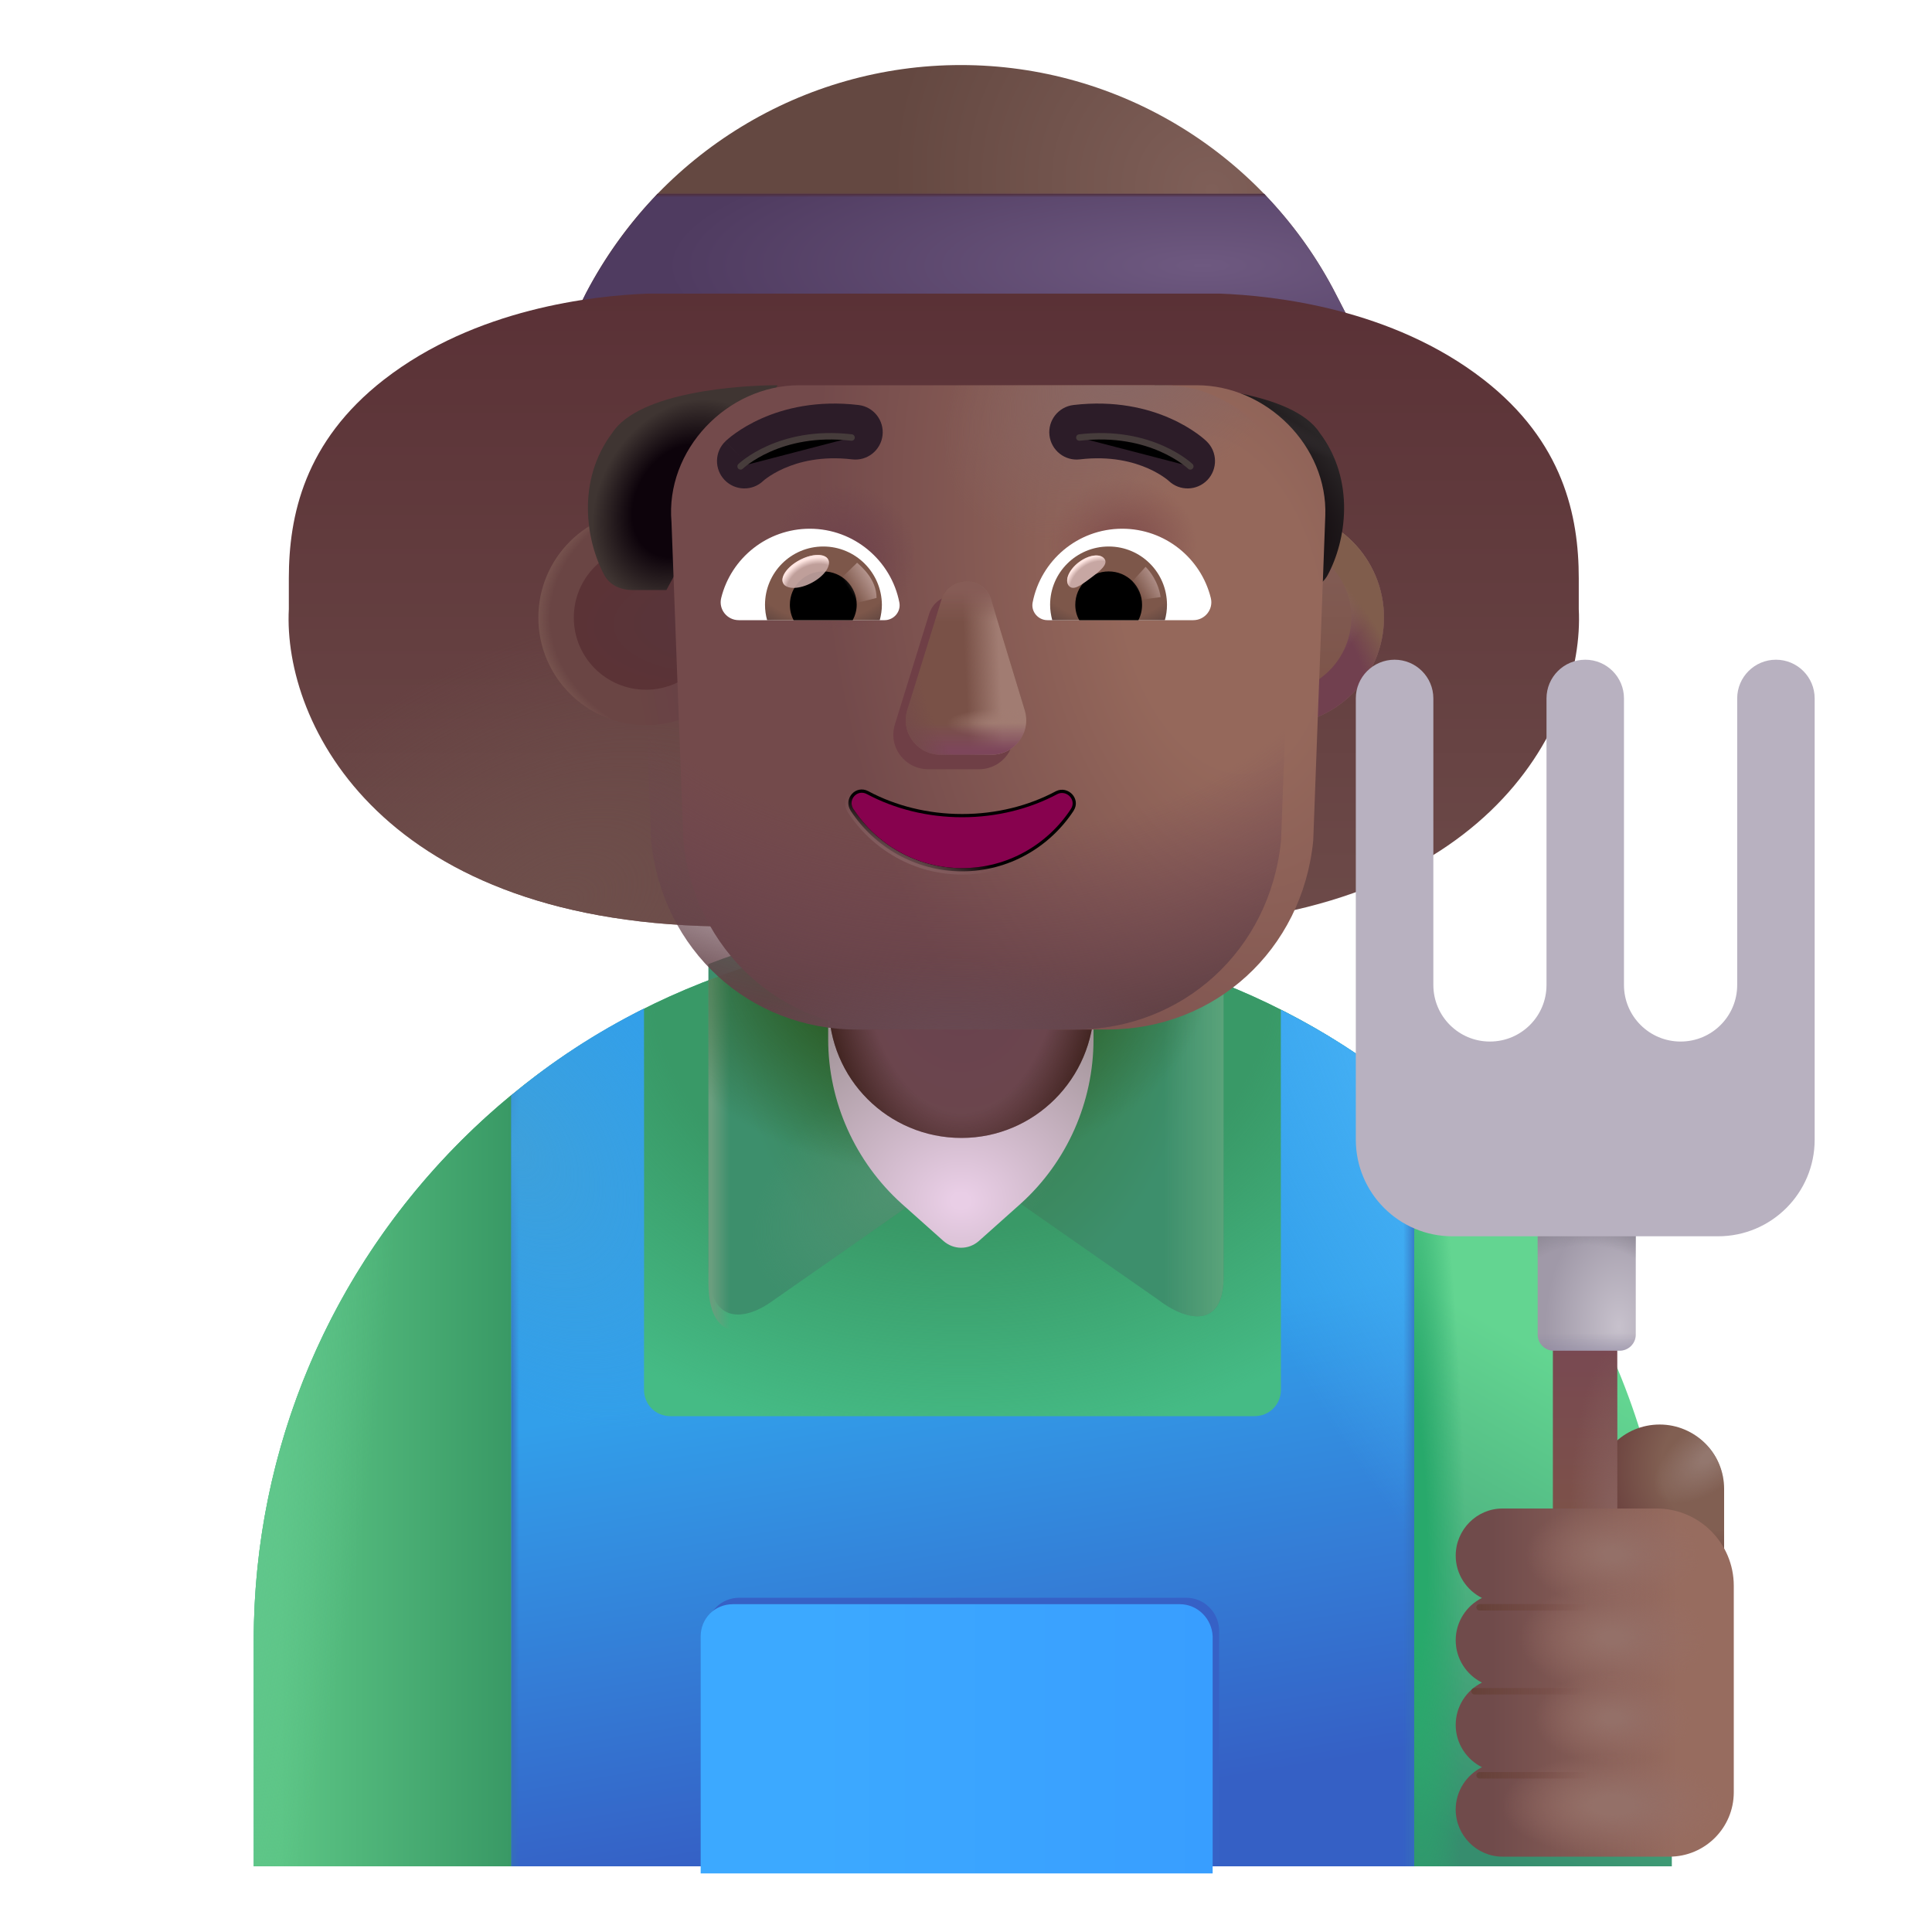 <svg viewBox="1 1 30 30" xmlns="http://www.w3.org/2000/svg">
<path d="M21.92 5.91H9.92L10.1 5.55C11.23 3.38 13.47 2.01 15.92 2.01C18.38 2.01 20.63 3.39 21.75 5.58L21.92 5.91Z" fill="url(#paint0_radial_4002_1806)"/>
<path d="M10.1 5.55L9.92 5.91H21.92L21.75 5.58C21.45 4.99 21.07 4.47 20.63 4.01H11.21C10.78 4.46 10.4 4.98 10.1 5.55Z" fill="url(#paint1_radial_4002_1806)"/>
<path d="M10.1 5.55L9.92 5.91H21.92L21.75 5.58C21.45 4.99 21.07 4.47 20.63 4.01H11.21C10.78 4.46 10.4 4.98 10.1 5.55Z" fill="url(#paint2_linear_4002_1806)"/>
<g filter="url(#filter0_ii_4002_1806)">
<path d="M11.564 4.809C10.715 4.841 8.886 5.038 7.462 6.145C6.224 7.108 5.985 8.262 5.985 9.231V9.708C5.892 11.489 7.431 14.637 12.868 14.637H19.132C24.569 14.637 26.108 11.489 26.015 9.708V9.231C26.015 8.262 25.776 7.108 24.538 6.145C23.115 5.038 21.286 4.841 20.437 4.809H11.564Z" fill="url(#paint3_linear_4002_1806)"/>
<path d="M11.564 4.809C10.715 4.841 8.886 5.038 7.462 6.145C6.224 7.108 5.985 8.262 5.985 9.231V9.708C5.892 11.489 7.431 14.637 12.868 14.637H19.132C24.569 14.637 26.108 11.489 26.015 9.708V9.231C26.015 8.262 25.776 7.108 24.538 6.145C23.115 5.038 21.286 4.841 20.437 4.809H11.564Z" fill="url(#paint4_radial_4002_1806)"/>
</g>
<path d="M15.93 15.5C9.86 15.5 4.94 20.41 4.94 26.48V29.98H26.92V26.48C26.92 20.41 22 15.5 15.93 15.5Z" fill="#45BB85"/>
<path d="M15.93 15.5C9.86 15.5 4.94 20.41 4.94 26.48V29.98H26.92V26.48C26.92 20.41 22 15.5 15.93 15.5Z" fill="url(#paint5_radial_4002_1806)"/>
<path d="M8.94 29.98V18.01H8.934C6.494 20.023 4.94 23.068 4.94 26.48V29.98H8.94Z" fill="url(#paint6_linear_4002_1806)"/>
<path d="M8.94 29.98V18.01H8.934C6.494 20.023 4.94 23.068 4.94 26.48V29.98H8.94Z" fill="url(#paint7_radial_4002_1806)"/>
<path d="M22.96 29.98V18.01H22.966C25.406 20.023 26.96 23.068 26.96 26.48V29.98H22.96Z" fill="url(#paint8_linear_4002_1806)"/>
<path d="M22.96 29.98V18.01H22.966C25.406 20.023 26.96 23.068 26.96 26.48V29.98H22.96Z" fill="url(#paint9_radial_4002_1806)"/>
<g filter="url(#filter1_i_4002_1806)">
<path d="M12.964 21.473L16 19.35L18.987 21.434C19.408 21.759 20 21.899 20 21.08V16.27C18.76 15.79 17.41 15.5 16 15.5C14.59 15.5 13.24 15.739 12 16.22V20.911C12 21.864 12.594 21.733 12.964 21.473Z" fill="url(#paint10_radial_4002_1806)"/>
<path d="M12.964 21.473L16 19.35L18.987 21.434C19.408 21.759 20 21.899 20 21.08V16.27C18.76 15.79 17.41 15.5 16 15.5C14.59 15.5 13.24 15.739 12 16.22V20.911C12 21.864 12.594 21.733 12.964 21.473Z" fill="url(#paint11_linear_4002_1806)"/>
<path d="M12.964 21.473L16 19.35L18.987 21.434C19.408 21.759 20 21.899 20 21.08V16.27C18.76 15.79 17.41 15.5 16 15.5C14.59 15.5 13.24 15.739 12 16.22V20.911C12 21.864 12.594 21.733 12.964 21.473Z" fill="url(#paint12_radial_4002_1806)"/>
</g>
<path d="M12.964 21.473L16 19.35L18.987 21.434C19.408 21.759 20 21.899 20 21.08V16.27C18.76 15.79 17.41 15.5 16 15.5C14.59 15.5 13.24 15.739 12 16.22V20.911C12 21.864 12.594 21.733 12.964 21.473Z" fill="url(#paint13_linear_4002_1806)"/>
<path d="M12.964 21.473L16 19.35L18.987 21.434C19.408 21.759 20 21.899 20 21.08V16.27C18.76 15.79 17.41 15.5 16 15.5C14.59 15.5 13.24 15.739 12 16.22V20.911C12 21.864 12.594 21.733 12.964 21.473Z" fill="url(#paint14_radial_4002_1806)"/>
<path d="M16.85 19.69L16.2 20.27C16.04 20.41 15.81 20.41 15.65 20.27L15 19.69C14.28 19.04 13.86 18.11 13.86 17.14V14.05C13.86 12.91 14.78 11.99 15.92 11.99C17.06 11.99 17.98 12.91 17.98 14.05V17.14C17.98 18.11 17.57 19.04 16.85 19.69Z" fill="url(#paint15_radial_4002_1806)"/>
<path d="M15.93 18.67C14.79 18.67 13.87 17.75 13.87 16.61V14.05C13.87 12.91 14.79 11.99 15.93 11.99C17.07 11.99 17.99 12.91 17.99 14.05V16.61C17.98 17.75 17.06 18.67 15.93 18.67Z" fill="url(#paint16_radial_4002_1806)"/>
<path d="M15.93 18.67C14.79 18.67 13.87 17.75 13.87 16.61V14.05C13.87 12.91 14.79 11.99 15.93 11.99C17.07 11.99 17.99 12.91 17.99 14.05V16.61C17.98 17.75 17.06 18.67 15.93 18.67Z" fill="url(#paint17_radial_4002_1806)"/>
<path d="M11.03 12.26C11.952 12.26 12.7 11.512 12.7 10.59C12.7 9.668 11.952 8.92 11.03 8.92C10.108 8.92 9.36 9.668 9.36 10.59C9.36 11.512 10.108 12.26 11.03 12.26Z" fill="url(#paint18_linear_4002_1806)"/>
<path d="M11.03 12.26C11.952 12.26 12.7 11.512 12.7 10.59C12.7 9.668 11.952 8.92 11.03 8.92C10.108 8.92 9.36 9.668 9.36 10.59C9.36 11.512 10.108 12.26 11.03 12.26Z" fill="url(#paint19_radial_4002_1806)"/>
<g filter="url(#filter2_f_4002_1806)">
<path d="M11.03 11.71C11.649 11.71 12.15 11.209 12.15 10.59C12.15 9.971 11.649 9.47 11.03 9.47C10.412 9.47 9.91 9.971 9.91 10.59C9.91 11.209 10.412 11.71 11.03 11.71Z" fill="url(#paint20_radial_4002_1806)"/>
</g>
<path d="M20.82 12.26C21.742 12.26 22.49 11.512 22.49 10.59C22.49 9.668 21.742 8.92 20.82 8.92C19.898 8.92 19.15 9.668 19.15 10.59C19.15 11.512 19.898 12.26 20.82 12.26Z" fill="url(#paint21_linear_4002_1806)"/>
<path d="M20.82 12.26C21.742 12.26 22.49 11.512 22.49 10.59C22.49 9.668 21.742 8.92 20.82 8.92C19.898 8.92 19.15 9.668 19.15 10.59C19.15 11.512 19.898 12.26 20.82 12.26Z" fill="url(#paint22_radial_4002_1806)"/>
<path d="M20.82 12.26C21.742 12.26 22.49 11.512 22.49 10.59C22.49 9.668 21.742 8.92 20.82 8.92C19.898 8.92 19.15 9.668 19.15 10.59C19.15 11.512 19.898 12.26 20.82 12.26Z" fill="url(#paint23_radial_4002_1806)"/>
<path d="M20.82 12.26C21.742 12.26 22.49 11.512 22.49 10.59C22.49 9.668 21.742 8.92 20.82 8.92C19.898 8.92 19.15 9.668 19.15 10.59C19.15 11.512 19.898 12.26 20.82 12.26Z" fill="url(#paint24_radial_4002_1806)"/>
<g filter="url(#filter3_f_4002_1806)">
<path d="M20.82 11.753C21.463 11.753 21.983 11.232 21.983 10.59C21.983 9.947 21.463 9.427 20.82 9.427C20.177 9.427 19.657 9.947 19.657 10.59C19.657 11.232 20.177 11.753 20.82 11.753Z" fill="url(#paint25_linear_4002_1806)"/>
</g>
<path d="M21.492 7.721C21.074 7.08 19.496 6.982 18.926 6.982L20.652 10.162H21.183C21.359 10.162 21.531 10.087 21.615 9.932C21.901 9.404 22.053 8.465 21.492 7.721Z" fill="url(#paint26_radial_4002_1806)"/>
<path d="M21.492 7.721C21.074 7.08 19.496 6.982 18.926 6.982L20.652 10.162H21.183C21.359 10.162 21.531 10.087 21.615 9.932C21.901 9.404 22.053 8.465 21.492 7.721Z" fill="url(#paint27_radial_4002_1806)"/>
<path d="M10.508 7.721C10.926 7.08 12.504 6.982 13.074 6.982L11.348 10.162H10.817C10.641 10.162 10.469 10.087 10.385 9.932C10.1 9.404 9.947 8.465 10.508 7.721Z" fill="url(#paint28_radial_4002_1806)"/>
<path d="M22.96 18.04C22.33 17.51 21.63 17.05 20.89 16.68V22.58C20.89 22.81 20.71 22.99 20.48 22.99H11.41C11.18 22.99 11 22.81 11 22.58V16.66C10.26 17.03 9.57 17.48 8.94 18.01V29.98H22.96V18.04Z" fill="url(#paint29_linear_4002_1806)"/>
<path d="M22.96 18.04C22.33 17.51 21.63 17.05 20.89 16.68V22.58C20.89 22.81 20.71 22.99 20.48 22.99H11.41C11.18 22.99 11 22.81 11 22.58V16.66C10.26 17.03 9.57 17.48 8.94 18.01V29.98H22.96V18.04Z" fill="url(#paint30_radial_4002_1806)"/>
<path d="M22.96 18.04C22.33 17.51 21.63 17.05 20.89 16.68V22.58C20.89 22.81 20.71 22.99 20.48 22.99H11.41C11.18 22.99 11 22.81 11 22.58V16.66C10.26 17.03 9.57 17.48 8.94 18.01V29.98H22.96V18.04Z" fill="url(#paint31_linear_4002_1806)"/>
<path d="M22.96 18.04C22.33 17.51 21.63 17.05 20.89 16.68V22.58C20.89 22.81 20.71 22.99 20.48 22.99H11.41C11.18 22.99 11 22.81 11 22.58V16.66C10.26 17.03 9.57 17.48 8.94 18.01V29.98H22.96V18.04Z" fill="url(#paint32_linear_4002_1806)"/>
<path d="M22.96 18.04C22.33 17.51 21.63 17.05 20.89 16.68V22.58C20.89 22.81 20.71 22.99 20.48 22.99H11.41C11.18 22.99 11 22.81 11 22.58V16.66C10.26 17.03 9.57 17.48 8.94 18.01V29.98H22.96V18.04Z" fill="url(#paint33_radial_4002_1806)"/>
<g filter="url(#filter4_f_4002_1806)">
<path d="M19.42 25.81H12.48C12.2 25.81 11.98 26.026 11.98 26.302V29.922H19.93V26.302C19.92 26.036 19.7 25.81 19.42 25.81Z" fill="#3661C6"/>
</g>
<g filter="url(#filter5_i_4002_1806)">
<path d="M19.42 25.81H12.48C12.2 25.81 11.98 26.03 11.98 26.31V29.99H19.93V26.31C19.92 26.04 19.7 25.81 19.42 25.81Z" fill="url(#paint34_linear_4002_1806)"/>
</g>
<g filter="url(#filter6_i_4002_1806)">
<path d="M19.082 6.982H12.914C11.787 6.982 10.828 7.99 10.927 9.108L11.111 14.05C11.279 15.76 12.643 16.986 14.304 16.986H17.698C19.359 16.986 20.724 15.76 20.892 14.05L21.079 9.009C21.119 7.932 20.17 6.982 19.082 6.982Z" fill="url(#paint35_radial_4002_1806)"/>
</g>
<path d="M19.082 6.982H12.914C11.787 6.982 10.828 7.99 10.927 9.108L11.111 14.05C11.279 15.76 12.643 16.986 14.304 16.986H17.698C19.359 16.986 20.724 15.76 20.892 14.05L21.079 9.009C21.119 7.932 20.17 6.982 19.082 6.982Z" fill="url(#paint36_radial_4002_1806)"/>
<path d="M19.082 6.982H12.914C11.787 6.982 10.828 7.99 10.927 9.108L11.111 14.05C11.279 15.76 12.643 16.986 14.304 16.986H17.698C19.359 16.986 20.724 15.76 20.892 14.05L21.079 9.009C21.119 7.932 20.17 6.982 19.082 6.982Z" fill="url(#paint37_radial_4002_1806)"/>
<path d="M19.082 6.982H12.914C11.787 6.982 10.828 7.99 10.927 9.108L11.111 14.05C11.279 15.76 12.643 16.986 14.304 16.986H17.698C19.359 16.986 20.724 15.76 20.892 14.05L21.079 9.009C21.119 7.932 20.17 6.982 19.082 6.982Z" fill="url(#paint38_radial_4002_1806)"/>
<path d="M19.082 6.982H12.914C11.787 6.982 10.828 7.99 10.927 9.108L11.111 14.05C11.279 15.76 12.643 16.986 14.304 16.986H17.698C19.359 16.986 20.724 15.76 20.892 14.05L21.079 9.009C21.119 7.932 20.17 6.982 19.082 6.982Z" fill="url(#paint39_radial_4002_1806)"/>
<path d="M19.082 6.982H12.914C11.787 6.982 10.828 7.99 10.927 9.108L11.111 14.05C11.279 15.76 12.643 16.986 14.304 16.986H17.698C19.359 16.986 20.724 15.76 20.892 14.05L21.079 9.009C21.119 7.932 20.17 6.982 19.082 6.982Z" fill="url(#paint40_radial_4002_1806)"/>
<g filter="url(#filter7_f_4002_1806)">
<path d="M15.427 10.535L14.897 12.245C14.787 12.595 15.047 12.945 15.417 12.945H16.197C16.567 12.945 16.827 12.595 16.717 12.245L16.197 10.535C16.077 10.155 15.547 10.155 15.427 10.535Z" fill="#6F3F46"/>
</g>
<g filter="url(#filter8_f_4002_1806)">
<path d="M15.62 10.31L15.09 12.02C14.98 12.37 15.24 12.72 15.61 12.72H16.39C16.76 12.72 17.02 12.37 16.91 12.02L16.39 10.31C16.27 9.93 15.74 9.93 15.62 10.31Z" fill="#795147"/>
<path d="M15.62 10.31L15.09 12.02C14.98 12.37 15.24 12.72 15.61 12.72H16.39C16.76 12.72 17.02 12.37 16.91 12.02L16.39 10.31C16.27 9.93 15.74 9.93 15.62 10.31Z" fill="url(#paint41_linear_4002_1806)"/>
<path d="M15.62 10.31L15.09 12.02C14.98 12.37 15.24 12.72 15.61 12.72H16.39C16.76 12.72 17.02 12.37 16.91 12.02L16.39 10.31C16.27 9.93 15.74 9.93 15.62 10.31Z" fill="url(#paint42_radial_4002_1806)"/>
<path d="M15.62 10.31L15.09 12.02C14.98 12.37 15.24 12.72 15.61 12.72H16.39C16.76 12.72 17.02 12.37 16.91 12.02L16.39 10.31C16.27 9.93 15.74 9.93 15.62 10.31Z" fill="url(#paint43_linear_4002_1806)"/>
<path d="M15.62 10.31L15.09 12.02C14.98 12.37 15.24 12.72 15.61 12.72H16.39C16.76 12.72 17.02 12.37 16.91 12.02L16.39 10.31C16.27 9.93 15.74 9.93 15.62 10.31Z" fill="url(#paint44_radial_4002_1806)"/>
<path d="M15.62 10.31L15.09 12.02C14.98 12.37 15.24 12.72 15.61 12.72H16.39C16.76 12.72 17.02 12.37 16.91 12.02L16.39 10.31C16.27 9.93 15.74 9.93 15.62 10.31Z" fill="url(#paint45_linear_4002_1806)"/>
</g>
<g filter="url(#filter9_f_4002_1806)">
<path d="M14.484 13.286L14.484 13.286C14.285 13.18 14.092 13.406 14.208 13.587L14.208 13.587L14.208 13.588C14.577 14.151 15.212 14.53 15.94 14.53C16.668 14.53 17.303 14.151 17.672 13.588L17.672 13.587C17.731 13.495 17.707 13.395 17.648 13.332C17.589 13.27 17.491 13.239 17.398 13.285L17.398 13.285L17.396 13.286C16.974 13.512 16.472 13.64 15.94 13.64C15.408 13.64 14.906 13.512 14.484 13.286Z" stroke="url(#paint46_linear_4002_1806)" stroke-width="0.1"/>
</g>
<path d="M15.94 13.69C15.4 13.69 14.89 13.56 14.46 13.33C14.31 13.25 14.16 13.42 14.25 13.56C14.61 14.11 15.23 14.48 15.94 14.48C16.65 14.48 17.27 14.11 17.63 13.56C17.72 13.42 17.56 13.26 17.42 13.33C16.99 13.56 16.48 13.69 15.94 13.69Z" fill="#87024E"/>
<path d="M26.772 23.12C27.322 23.12 27.772 23.57 27.772 24.12V26.41H25.772V24.12C25.772 23.57 26.212 23.12 26.772 23.12Z" fill="url(#paint47_radial_4002_1806)"/>
<path d="M26.772 23.12C27.322 23.12 27.772 23.57 27.772 24.12V26.41H25.772V24.12C25.772 23.57 26.212 23.12 26.772 23.12Z" fill="url(#paint48_radial_4002_1806)"/>
<path d="M26.113 21.77H25.113V24.77H26.113V21.77Z" fill="url(#paint49_linear_4002_1806)"/>
<path d="M26.113 21.77H25.113V24.77H26.113V21.77Z" fill="url(#paint50_radial_4002_1806)"/>
<path d="M24.877 19.989H26.4V21.723C26.4 21.861 26.288 21.973 26.15 21.973H25.127C24.989 21.973 24.877 21.861 24.877 21.723V19.989Z" fill="url(#paint51_radial_4002_1806)"/>
<path d="M24.877 19.989H26.4V21.723C26.4 21.861 26.288 21.973 26.15 21.973H25.127C24.989 21.973 24.877 21.861 24.877 21.723V19.989Z" fill="url(#paint52_radial_4002_1806)"/>
<path d="M24.877 19.989H26.4V21.723C26.4 21.861 26.288 21.973 26.15 21.973H25.127C24.989 21.973 24.877 21.861 24.877 21.723V19.989Z" fill="url(#paint53_linear_4002_1806)"/>
<g filter="url(#filter10_iii_4002_1806)">
<path d="M22.755 11.044C22.423 11.044 22.153 11.313 22.153 11.645V18.497C22.153 19.325 22.825 19.997 23.653 19.997H27.778C28.607 19.997 29.278 19.325 29.278 18.497V11.645C29.278 11.313 29.009 11.044 28.677 11.044C28.345 11.044 28.075 11.313 28.075 11.645V16.095C28.075 16.58 27.682 16.973 27.196 16.973C26.711 16.973 26.317 16.58 26.317 16.095V11.645C26.317 11.313 26.048 11.044 25.716 11.044C25.384 11.044 25.114 11.313 25.114 11.645V16.095C25.114 16.58 24.721 16.973 24.235 16.973C23.75 16.973 23.357 16.58 23.357 16.095V11.645C23.357 11.313 23.087 11.044 22.755 11.044Z" fill="#B8B1C0"/>
</g>
<path d="M18.426 9.21C19.089 9.21 19.648 9.667 19.801 10.284C19.846 10.461 19.71 10.63 19.529 10.63H17.265C17.121 10.63 17.006 10.498 17.035 10.354C17.162 9.704 17.735 9.21 18.426 9.21Z" fill="white"/>
<path d="M18.216 9.486C18.718 9.486 19.121 9.893 19.121 10.391C19.121 10.474 19.109 10.556 19.088 10.63H17.339C17.319 10.552 17.306 10.474 17.306 10.391C17.306 9.893 17.714 9.486 18.216 9.486Z" fill="url(#paint54_radial_4002_1806)"/>
<path d="M17.697 10.391C17.697 10.103 17.928 9.873 18.216 9.873C18.504 9.873 18.734 10.103 18.734 10.391C18.734 10.478 18.714 10.56 18.677 10.63H17.759C17.718 10.56 17.697 10.478 17.697 10.391Z" fill="black"/>
<g filter="url(#filter11_f_4002_1806)">
<path d="M18.149 9.677C18.214 9.763 18.079 9.869 17.926 9.983C17.772 10.098 17.659 10.178 17.594 10.092C17.53 10.006 17.602 9.843 17.755 9.728C17.908 9.614 18.085 9.591 18.149 9.677Z" fill="#C7A7A3"/>
<path d="M18.149 9.677C18.214 9.763 18.079 9.869 17.926 9.983C17.772 10.098 17.659 10.178 17.594 10.092C17.53 10.006 17.602 9.843 17.755 9.728C17.908 9.614 18.085 9.591 18.149 9.677Z" fill="url(#paint55_radial_4002_1806)"/>
</g>
<g filter="url(#filter12_f_4002_1806)">
<path d="M19.022 10.272C18.989 10.038 18.852 9.861 18.788 9.802L18.524 10.092L18.643 10.323L19.022 10.272Z" fill="url(#paint56_linear_4002_1806)"/>
</g>
<path d="M13.574 9.21C12.912 9.21 12.352 9.667 12.199 10.284C12.154 10.461 12.29 10.63 12.471 10.63H14.735C14.879 10.63 14.994 10.498 14.965 10.354C14.838 9.704 14.262 9.21 13.574 9.21Z" fill="white"/>
<path d="M13.784 9.486C13.282 9.486 12.879 9.893 12.879 10.391C12.879 10.474 12.891 10.556 12.912 10.63H14.661C14.681 10.552 14.694 10.474 14.694 10.391C14.69 9.893 14.286 9.486 13.784 9.486Z" fill="url(#paint57_radial_4002_1806)"/>
<path d="M14.303 10.391C14.303 10.103 14.072 9.873 13.784 9.873C13.496 9.873 13.265 10.103 13.265 10.391C13.265 10.478 13.286 10.56 13.323 10.63H14.241C14.278 10.56 14.303 10.478 14.303 10.391Z" fill="black"/>
<g filter="url(#filter13_f_4002_1806)">
<path d="M14.611 10.285C14.611 9.992 14.373 9.797 14.309 9.738L14.017 10.021L14.197 10.388L14.611 10.285Z" fill="url(#paint58_linear_4002_1806)"/>
</g>
<g filter="url(#filter14_f_4002_1806)">
<ellipse cx="13.511" cy="9.873" rx="0.395" ry="0.2" transform="rotate(-27.914 13.511 9.873)" fill="#C7A7A3" fill-opacity="0.9"/>
<ellipse cx="13.511" cy="9.873" rx="0.395" ry="0.2" transform="rotate(-27.914 13.511 9.873)" fill="url(#paint59_radial_4002_1806)"/>
</g>
<g filter="url(#filter15_i_4002_1806)">
<path d="M23.454 25.306C23.454 24.904 23.78 24.574 24.181 24.574H26.572C27.235 24.574 27.772 25.111 27.772 25.774V28.98C27.772 29.532 27.325 29.98 26.772 29.98H24.181C23.78 29.98 23.454 29.649 23.454 29.248C23.454 28.961 23.621 28.711 23.862 28.591C23.621 28.471 23.454 28.221 23.454 27.934C23.454 27.647 23.621 27.397 23.862 27.277C23.621 27.157 23.454 26.907 23.454 26.62C23.454 26.333 23.621 26.082 23.862 25.963C23.621 25.843 23.454 25.592 23.454 25.306Z" fill="url(#paint60_linear_4002_1806)"/>
<path d="M23.454 25.306C23.454 24.904 23.78 24.574 24.181 24.574H26.572C27.235 24.574 27.772 25.111 27.772 25.774V28.98C27.772 29.532 27.325 29.98 26.772 29.98H24.181C23.78 29.98 23.454 29.649 23.454 29.248C23.454 28.961 23.621 28.711 23.862 28.591C23.621 28.471 23.454 28.221 23.454 27.934C23.454 27.647 23.621 27.397 23.862 27.277C23.621 27.157 23.454 26.907 23.454 26.62C23.454 26.333 23.621 26.082 23.862 25.963C23.621 25.843 23.454 25.592 23.454 25.306Z" fill="url(#paint61_radial_4002_1806)"/>
<path d="M23.454 25.306C23.454 24.904 23.78 24.574 24.181 24.574H26.572C27.235 24.574 27.772 25.111 27.772 25.774V28.98C27.772 29.532 27.325 29.98 26.772 29.98H24.181C23.78 29.98 23.454 29.649 23.454 29.248C23.454 28.961 23.621 28.711 23.862 28.591C23.621 28.471 23.454 28.221 23.454 27.934C23.454 27.647 23.621 27.397 23.862 27.277C23.621 27.157 23.454 26.907 23.454 26.62C23.454 26.333 23.621 26.082 23.862 25.963C23.621 25.843 23.454 25.592 23.454 25.306Z" fill="url(#paint62_radial_4002_1806)"/>
<path d="M23.454 25.306C23.454 24.904 23.78 24.574 24.181 24.574H26.572C27.235 24.574 27.772 25.111 27.772 25.774V28.98C27.772 29.532 27.325 29.98 26.772 29.98H24.181C23.78 29.98 23.454 29.649 23.454 29.248C23.454 28.961 23.621 28.711 23.862 28.591C23.621 28.471 23.454 28.221 23.454 27.934C23.454 27.647 23.621 27.397 23.862 27.277C23.621 27.157 23.454 26.907 23.454 26.62C23.454 26.333 23.621 26.082 23.862 25.963C23.621 25.843 23.454 25.592 23.454 25.306Z" fill="url(#paint63_radial_4002_1806)"/>
<path d="M23.454 25.306C23.454 24.904 23.78 24.574 24.181 24.574H26.572C27.235 24.574 27.772 25.111 27.772 25.774V28.98C27.772 29.532 27.325 29.98 26.772 29.98H24.181C23.78 29.98 23.454 29.649 23.454 29.248C23.454 28.961 23.621 28.711 23.862 28.591C23.621 28.471 23.454 28.221 23.454 27.934C23.454 27.647 23.621 27.397 23.862 27.277C23.621 27.157 23.454 26.907 23.454 26.62C23.454 26.333 23.621 26.082 23.862 25.963C23.621 25.843 23.454 25.592 23.454 25.306Z" fill="url(#paint64_radial_4002_1806)"/>
</g>
<g filter="url(#filter16_f_4002_1806)">
<path d="M23.975 25.958H25.771" stroke="url(#paint65_linear_4002_1806)" stroke-width="0.1" stroke-linecap="round"/>
</g>
<g filter="url(#filter17_f_4002_1806)">
<path d="M23.896 27.262H25.693" stroke="url(#paint66_linear_4002_1806)" stroke-width="0.1" stroke-linecap="round"/>
</g>
<g filter="url(#filter18_f_4002_1806)">
<path d="M23.975 28.567H25.771" stroke="url(#paint67_linear_4002_1806)" stroke-width="0.1" stroke-linecap="round"/>
</g>
<g filter="url(#filter19_i_4002_1806)">
<path fill-rule="evenodd" clip-rule="evenodd" d="M12.851 8.668C12.682 8.828 12.415 8.822 12.253 8.655C12.09 8.486 12.094 8.217 12.263 8.054L12.559 8.359C12.263 8.054 12.263 8.053 12.263 8.053L12.264 8.053L12.264 8.052L12.266 8.051L12.27 8.047L12.281 8.037C12.289 8.03 12.3 8.02 12.313 8.009C12.34 7.986 12.377 7.957 12.424 7.924C12.518 7.857 12.653 7.774 12.827 7.697C13.178 7.541 13.686 7.413 14.332 7.489C14.565 7.517 14.731 7.728 14.704 7.961C14.676 8.194 14.465 8.361 14.232 8.333C13.755 8.277 13.401 8.372 13.171 8.474C13.055 8.525 12.97 8.579 12.916 8.617C12.889 8.636 12.87 8.651 12.86 8.66L12.851 8.668Z" fill="#2C1C28"/>
</g>
<g filter="url(#filter20_i_4002_1806)">
<path fill-rule="evenodd" clip-rule="evenodd" d="M19.149 8.668C19.318 8.828 19.585 8.822 19.747 8.655C19.91 8.486 19.906 8.217 19.737 8.054C19.244 8.564 19.737 8.054 19.737 8.054L19.736 8.052L19.734 8.051L19.73 8.047L19.719 8.037C19.711 8.03 19.7 8.02 19.687 8.009C19.66 7.986 19.623 7.957 19.576 7.924C19.482 7.857 19.347 7.774 19.173 7.697C18.822 7.541 18.314 7.413 17.668 7.489C17.435 7.517 17.269 7.728 17.296 7.961C17.324 8.194 17.535 8.361 17.768 8.333C18.245 8.277 18.599 8.372 18.829 8.474C18.945 8.525 19.03 8.579 19.084 8.617C19.111 8.636 19.13 8.651 19.14 8.66L19.149 8.668Z" fill="#2C1C28"/>
</g>
<g filter="url(#filter21_f_4002_1806)">
<path d="M19.483 8.242C19.483 8.242 18.882 7.661 17.76 7.794" stroke="#463C3B" stroke-width="0.1" stroke-miterlimit="10" stroke-linecap="round" stroke-linejoin="round"/>
</g>
<g filter="url(#filter22_f_4002_1806)">
<path d="M12.5 8.242C12.5 8.242 13.1 7.661 14.223 7.794" stroke="#463C3B" stroke-width="0.1" stroke-miterlimit="10" stroke-linecap="round" stroke-linejoin="round"/>
</g>
<defs>
<filter id="filter0_ii_4002_1806" x="5.481" y="4.809" width="20.537" height="10.328" filterUnits="userSpaceOnUse" color-interpolation-filters="sRGB">
<feFlood flood-opacity="0" result="BackgroundImageFix"/>
<feBlend mode="normal" in="SourceGraphic" in2="BackgroundImageFix" result="shape"/>
<feColorMatrix in="SourceAlpha" type="matrix" values="0 0 0 0 0 0 0 0 0 0 0 0 0 0 0 0 0 0 127 0" result="hardAlpha"/>
<feOffset dy="0.5"/>
<feGaussianBlur stdDeviation="0.25"/>
<feComposite in2="hardAlpha" operator="arithmetic" k2="-1" k3="1"/>
<feColorMatrix type="matrix" values="0 0 0 0 0.478 0 0 0 0 0.384 0 0 0 0 0.369 0 0 0 1 0"/>
<feBlend mode="normal" in2="shape" result="effect1_innerShadow_4002_1806"/>
<feColorMatrix in="SourceAlpha" type="matrix" values="0 0 0 0 0 0 0 0 0 0 0 0 0 0 0 0 0 0 127 0" result="hardAlpha"/>
<feOffset dx="-0.5" dy="0.25"/>
<feGaussianBlur stdDeviation="0.375"/>
<feComposite in2="hardAlpha" operator="arithmetic" k2="-1" k3="1"/>
<feColorMatrix type="matrix" values="0 0 0 0 0.388 0 0 0 0 0.243 0 0 0 0 0.251 0 0 0 1 0"/>
<feBlend mode="normal" in2="effect1_innerShadow_4002_1806" result="effect2_innerShadow_4002_1806"/>
</filter>
<filter id="filter1_i_4002_1806" x="12" y="15.25" width="8" height="6.44" filterUnits="userSpaceOnUse" color-interpolation-filters="sRGB">
<feFlood flood-opacity="0" result="BackgroundImageFix"/>
<feBlend mode="normal" in="SourceGraphic" in2="BackgroundImageFix" result="shape"/>
<feColorMatrix in="SourceAlpha" type="matrix" values="0 0 0 0 0 0 0 0 0 0 0 0 0 0 0 0 0 0 127 0" result="hardAlpha"/>
<feOffset dy="-0.25"/>
<feGaussianBlur stdDeviation="0.175"/>
<feComposite in2="hardAlpha" operator="arithmetic" k2="-1" k3="1"/>
<feColorMatrix type="matrix" values="0 0 0 0 0.11 0 0 0 0 0.475 0 0 0 0 0.333 0 0 0 1 0"/>
<feBlend mode="normal" in2="shape" result="effect1_innerShadow_4002_1806"/>
</filter>
<filter id="filter2_f_4002_1806" x="9.66" y="9.22" width="2.74" height="2.74" filterUnits="userSpaceOnUse" color-interpolation-filters="sRGB">
<feFlood flood-opacity="0" result="BackgroundImageFix"/>
<feBlend mode="normal" in="SourceGraphic" in2="BackgroundImageFix" result="shape"/>
<feGaussianBlur stdDeviation="0.125" result="effect1_foregroundBlur_4002_1806"/>
</filter>
<filter id="filter3_f_4002_1806" x="19.157" y="8.927" width="3.327" height="3.327" filterUnits="userSpaceOnUse" color-interpolation-filters="sRGB">
<feFlood flood-opacity="0" result="BackgroundImageFix"/>
<feBlend mode="normal" in="SourceGraphic" in2="BackgroundImageFix" result="shape"/>
<feGaussianBlur stdDeviation="0.25" result="effect1_foregroundBlur_4002_1806"/>
</filter>
<filter id="filter4_f_4002_1806" x="11.73" y="25.56" width="8.45" height="4.612" filterUnits="userSpaceOnUse" color-interpolation-filters="sRGB">
<feFlood flood-opacity="0" result="BackgroundImageFix"/>
<feBlend mode="normal" in="SourceGraphic" in2="BackgroundImageFix" result="shape"/>
<feGaussianBlur stdDeviation="0.125" result="effect1_foregroundBlur_4002_1806"/>
</filter>
<filter id="filter5_i_4002_1806" x="11.88" y="25.81" width="8.05" height="4.28" filterUnits="userSpaceOnUse" color-interpolation-filters="sRGB">
<feFlood flood-opacity="0" result="BackgroundImageFix"/>
<feBlend mode="normal" in="SourceGraphic" in2="BackgroundImageFix" result="shape"/>
<feColorMatrix in="SourceAlpha" type="matrix" values="0 0 0 0 0 0 0 0 0 0 0 0 0 0 0 0 0 0 127 0" result="hardAlpha"/>
<feOffset dx="-0.1" dy="0.1"/>
<feGaussianBlur stdDeviation="0.1"/>
<feComposite in2="hardAlpha" operator="arithmetic" k2="-1" k3="1"/>
<feColorMatrix type="matrix" values="0 0 0 0 0.259 0 0 0 0 0.675 0 0 0 0 1 0 0 0 1 0"/>
<feBlend mode="normal" in2="shape" result="effect1_innerShadow_4002_1806"/>
</filter>
<filter id="filter6_i_4002_1806" x="10.92" y="6.982" width="10.66" height="10.004" filterUnits="userSpaceOnUse" color-interpolation-filters="sRGB">
<feFlood flood-opacity="0" result="BackgroundImageFix"/>
<feBlend mode="normal" in="SourceGraphic" in2="BackgroundImageFix" result="shape"/>
<feColorMatrix in="SourceAlpha" type="matrix" values="0 0 0 0 0 0 0 0 0 0 0 0 0 0 0 0 0 0 127 0" result="hardAlpha"/>
<feOffset dx="0.5"/>
<feGaussianBlur stdDeviation="0.5"/>
<feComposite in2="hardAlpha" operator="arithmetic" k2="-1" k3="1"/>
<feColorMatrix type="matrix" values="0 0 0 0 0.486 0 0 0 0 0.349 0 0 0 0 0.322 0 0 0 1 0"/>
<feBlend mode="normal" in2="shape" result="effect1_innerShadow_4002_1806"/>
</filter>
<filter id="filter7_f_4002_1806" x="13.872" y="9.25" width="3.871" height="4.695" filterUnits="userSpaceOnUse" color-interpolation-filters="sRGB">
<feFlood flood-opacity="0" result="BackgroundImageFix"/>
<feBlend mode="normal" in="SourceGraphic" in2="BackgroundImageFix" result="shape"/>
<feGaussianBlur stdDeviation="0.5" result="effect1_foregroundBlur_4002_1806"/>
</filter>
<filter id="filter8_f_4002_1806" x="14.865" y="9.825" width="2.271" height="3.095" filterUnits="userSpaceOnUse" color-interpolation-filters="sRGB">
<feFlood flood-opacity="0" result="BackgroundImageFix"/>
<feBlend mode="normal" in="SourceGraphic" in2="BackgroundImageFix" result="shape"/>
<feGaussianBlur stdDeviation="0.1" result="effect1_foregroundBlur_4002_1806"/>
</filter>
<filter id="filter9_f_4002_1806" x="14.023" y="13.108" width="3.833" height="1.572" filterUnits="userSpaceOnUse" color-interpolation-filters="sRGB">
<feFlood flood-opacity="0" result="BackgroundImageFix"/>
<feBlend mode="normal" in="SourceGraphic" in2="BackgroundImageFix" result="shape"/>
<feGaussianBlur stdDeviation="0.05" result="effect1_foregroundBlur_4002_1806"/>
</filter>
<filter id="filter10_iii_4002_1806" x="21.853" y="10.644" width="7.625" height="9.853" filterUnits="userSpaceOnUse" color-interpolation-filters="sRGB">
<feFlood flood-opacity="0" result="BackgroundImageFix"/>
<feBlend mode="normal" in="SourceGraphic" in2="BackgroundImageFix" result="shape"/>
<feColorMatrix in="SourceAlpha" type="matrix" values="0 0 0 0 0 0 0 0 0 0 0 0 0 0 0 0 0 0 127 0" result="hardAlpha"/>
<feOffset dx="0.2" dy="-0.4"/>
<feGaussianBlur stdDeviation="0.375"/>
<feComposite in2="hardAlpha" operator="arithmetic" k2="-1" k3="1"/>
<feColorMatrix type="matrix" values="0 0 0 0 0.529 0 0 0 0 0.471 0 0 0 0 0.588 0 0 0 1 0"/>
<feBlend mode="normal" in2="shape" result="effect1_innerShadow_4002_1806"/>
<feColorMatrix in="SourceAlpha" type="matrix" values="0 0 0 0 0 0 0 0 0 0 0 0 0 0 0 0 0 0 127 0" result="hardAlpha"/>
<feOffset dx="-0.3" dy="0.5"/>
<feGaussianBlur stdDeviation="0.25"/>
<feComposite in2="hardAlpha" operator="arithmetic" k2="-1" k3="1"/>
<feColorMatrix type="matrix" values="0 0 0 0 0.784 0 0 0 0 0.776 0 0 0 0 0.796 0 0 0 1 0"/>
<feBlend mode="normal" in2="effect1_innerShadow_4002_1806" result="effect2_innerShadow_4002_1806"/>
<feColorMatrix in="SourceAlpha" type="matrix" values="0 0 0 0 0 0 0 0 0 0 0 0 0 0 0 0 0 0 127 0" result="hardAlpha"/>
<feOffset dy="0.1"/>
<feGaussianBlur stdDeviation="0.2"/>
<feComposite in2="hardAlpha" operator="arithmetic" k2="-1" k3="1"/>
<feColorMatrix type="matrix" values="0 0 0 0 0.518 0 0 0 0 0.518 0 0 0 0 0.545 0 0 0 1 0"/>
<feBlend mode="normal" in2="effect2_innerShadow_4002_1806" result="effect3_innerShadow_4002_1806"/>
</filter>
<filter id="filter11_f_4002_1806" x="17.47" y="9.525" width="0.795" height="0.703" filterUnits="userSpaceOnUse" color-interpolation-filters="sRGB">
<feFlood flood-opacity="0" result="BackgroundImageFix"/>
<feBlend mode="normal" in="SourceGraphic" in2="BackgroundImageFix" result="shape"/>
<feGaussianBlur stdDeviation="0.05" result="effect1_foregroundBlur_4002_1806"/>
</filter>
<filter id="filter12_f_4002_1806" x="18.324" y="9.602" width="0.898" height="0.921" filterUnits="userSpaceOnUse" color-interpolation-filters="sRGB">
<feFlood flood-opacity="0" result="BackgroundImageFix"/>
<feBlend mode="normal" in="SourceGraphic" in2="BackgroundImageFix" result="shape"/>
<feGaussianBlur stdDeviation="0.1" result="effect1_foregroundBlur_4002_1806"/>
</filter>
<filter id="filter13_f_4002_1806" x="13.816" y="9.538" width="0.995" height="1.05" filterUnits="userSpaceOnUse" color-interpolation-filters="sRGB">
<feFlood flood-opacity="0" result="BackgroundImageFix"/>
<feBlend mode="normal" in="SourceGraphic" in2="BackgroundImageFix" result="shape"/>
<feGaussianBlur stdDeviation="0.1" result="effect1_foregroundBlur_4002_1806"/>
</filter>
<filter id="filter14_f_4002_1806" x="13.049" y="9.517" width="0.923" height="0.712" filterUnits="userSpaceOnUse" color-interpolation-filters="sRGB">
<feFlood flood-opacity="0" result="BackgroundImageFix"/>
<feBlend mode="normal" in="SourceGraphic" in2="BackgroundImageFix" result="shape"/>
<feGaussianBlur stdDeviation="0.05" result="effect1_foregroundBlur_4002_1806"/>
</filter>
<filter id="filter15_i_4002_1806" x="23.454" y="24.424" width="4.468" height="5.556" filterUnits="userSpaceOnUse" color-interpolation-filters="sRGB">
<feFlood flood-opacity="0" result="BackgroundImageFix"/>
<feBlend mode="normal" in="SourceGraphic" in2="BackgroundImageFix" result="shape"/>
<feColorMatrix in="SourceAlpha" type="matrix" values="0 0 0 0 0 0 0 0 0 0 0 0 0 0 0 0 0 0 127 0" result="hardAlpha"/>
<feOffset dx="0.15" dy="-0.15"/>
<feGaussianBlur stdDeviation="0.5"/>
<feComposite in2="hardAlpha" operator="arithmetic" k2="-1" k3="1"/>
<feColorMatrix type="matrix" values="0 0 0 0 0.341 0 0 0 0 0.212 0 0 0 0 0.22 0 0 0 1 0"/>
<feBlend mode="normal" in2="shape" result="effect1_innerShadow_4002_1806"/>
</filter>
<filter id="filter16_f_4002_1806" x="23.825" y="25.808" width="2.097" height="0.3" filterUnits="userSpaceOnUse" color-interpolation-filters="sRGB">
<feFlood flood-opacity="0" result="BackgroundImageFix"/>
<feBlend mode="normal" in="SourceGraphic" in2="BackgroundImageFix" result="shape"/>
<feGaussianBlur stdDeviation="0.05" result="effect1_foregroundBlur_4002_1806"/>
</filter>
<filter id="filter17_f_4002_1806" x="23.747" y="27.112" width="2.097" height="0.3" filterUnits="userSpaceOnUse" color-interpolation-filters="sRGB">
<feFlood flood-opacity="0" result="BackgroundImageFix"/>
<feBlend mode="normal" in="SourceGraphic" in2="BackgroundImageFix" result="shape"/>
<feGaussianBlur stdDeviation="0.05" result="effect1_foregroundBlur_4002_1806"/>
</filter>
<filter id="filter18_f_4002_1806" x="23.825" y="28.417" width="2.097" height="0.3" filterUnits="userSpaceOnUse" color-interpolation-filters="sRGB">
<feFlood flood-opacity="0" result="BackgroundImageFix"/>
<feBlend mode="normal" in="SourceGraphic" in2="BackgroundImageFix" result="shape"/>
<feGaussianBlur stdDeviation="0.05" result="effect1_foregroundBlur_4002_1806"/>
</filter>
<filter id="filter19_i_4002_1806" x="12.133" y="7.316" width="2.573" height="1.468" filterUnits="userSpaceOnUse" color-interpolation-filters="sRGB">
<feFlood flood-opacity="0" result="BackgroundImageFix"/>
<feBlend mode="normal" in="SourceGraphic" in2="BackgroundImageFix" result="shape"/>
<feColorMatrix in="SourceAlpha" type="matrix" values="0 0 0 0 0 0 0 0 0 0 0 0 0 0 0 0 0 0 127 0" result="hardAlpha"/>
<feOffset dy="-0.2"/>
<feGaussianBlur stdDeviation="0.075"/>
<feComposite in2="hardAlpha" operator="arithmetic" k2="-1" k3="1"/>
<feColorMatrix type="matrix" values="0 0 0 0 0.137 0 0 0 0 0.078 0 0 0 0 0.078 0 0 0 1 0"/>
<feBlend mode="normal" in2="shape" result="effect1_innerShadow_4002_1806"/>
</filter>
<filter id="filter20_i_4002_1806" x="17.293" y="7.316" width="2.573" height="1.468" filterUnits="userSpaceOnUse" color-interpolation-filters="sRGB">
<feFlood flood-opacity="0" result="BackgroundImageFix"/>
<feBlend mode="normal" in="SourceGraphic" in2="BackgroundImageFix" result="shape"/>
<feColorMatrix in="SourceAlpha" type="matrix" values="0 0 0 0 0 0 0 0 0 0 0 0 0 0 0 0 0 0 127 0" result="hardAlpha"/>
<feOffset dy="-0.2"/>
<feGaussianBlur stdDeviation="0.075"/>
<feComposite in2="hardAlpha" operator="arithmetic" k2="-1" k3="1"/>
<feColorMatrix type="matrix" values="0 0 0 0 0.137 0 0 0 0 0.078 0 0 0 0 0.078 0 0 0 1 0"/>
<feBlend mode="normal" in2="shape" result="effect1_innerShadow_4002_1806"/>
</filter>
<filter id="filter21_f_4002_1806" x="17.56" y="7.574" width="2.123" height="0.868" filterUnits="userSpaceOnUse" color-interpolation-filters="sRGB">
<feFlood flood-opacity="0" result="BackgroundImageFix"/>
<feBlend mode="normal" in="SourceGraphic" in2="BackgroundImageFix" result="shape"/>
<feGaussianBlur stdDeviation="0.075" result="effect1_foregroundBlur_4002_1806"/>
</filter>
<filter id="filter22_f_4002_1806" x="12.3" y="7.574" width="2.123" height="0.868" filterUnits="userSpaceOnUse" color-interpolation-filters="sRGB">
<feFlood flood-opacity="0" result="BackgroundImageFix"/>
<feBlend mode="normal" in="SourceGraphic" in2="BackgroundImageFix" result="shape"/>
<feGaussianBlur stdDeviation="0.075" result="effect1_foregroundBlur_4002_1806"/>
</filter>
<radialGradient id="paint0_radial_4002_1806" cx="0" cy="0" r="1" gradientUnits="userSpaceOnUse" gradientTransform="translate(19.818 3.96) rotate(-147.637) scale(5.069 4.721)">
<stop stop-color="#7F5F58"/>
<stop offset="1" stop-color="#644841"/>
</radialGradient>
<radialGradient id="paint1_radial_4002_1806" cx="0" cy="0" r="1" gradientUnits="userSpaceOnUse" gradientTransform="translate(19.693 5.122) rotate(-90) scale(2.156 8.406)">
<stop stop-color="#6E5980"/>
<stop offset="1" stop-color="#4F3B60"/>
</radialGradient>
<linearGradient id="paint2_linear_4002_1806" x1="15.92" y1="4.01" x2="15.92" y2="4.063" gradientUnits="userSpaceOnUse">
<stop stop-color="#4E2D3A"/>
<stop offset="1" stop-color="#4E2D3A" stop-opacity="0"/>
</linearGradient>
<linearGradient id="paint3_linear_4002_1806" x1="16" y1="4.809" x2="16" y2="14.841" gradientUnits="userSpaceOnUse">
<stop stop-color="#5A3136"/>
<stop offset="1" stop-color="#6D4B49"/>
</linearGradient>
<radialGradient id="paint4_radial_4002_1806" cx="0" cy="0" r="1" gradientUnits="userSpaceOnUse" gradientTransform="translate(10.193 14.278) rotate(-115.388) scale(4.082 6.427)">
<stop stop-color="#6E4F4B"/>
<stop offset="1" stop-color="#6E4F4B" stop-opacity="0"/>
</radialGradient>
<radialGradient id="paint5_radial_4002_1806" cx="0" cy="0" r="1" gradientUnits="userSpaceOnUse" gradientTransform="translate(15.93 16.285) rotate(90) scale(7.164 8.994)">
<stop offset="0.53" stop-color="#399967"/>
<stop offset="1" stop-color="#399967" stop-opacity="0"/>
</radialGradient>
<linearGradient id="paint6_linear_4002_1806" x1="8.94" y1="28.434" x2="5.35" y2="28.434" gradientUnits="userSpaceOnUse">
<stop stop-color="#399965"/>
<stop offset="1" stop-color="#5CC585"/>
</linearGradient>
<radialGradient id="paint7_radial_4002_1806" cx="0" cy="0" r="1" gradientUnits="userSpaceOnUse" gradientTransform="translate(3.787 25.247) rotate(9.246) scale(2.723 13.307)">
<stop stop-color="#63C890"/>
<stop offset="1" stop-color="#63C890" stop-opacity="0"/>
</radialGradient>
<linearGradient id="paint8_linear_4002_1806" x1="26.503" y1="22.864" x2="22.96" y2="29.17" gradientUnits="userSpaceOnUse">
<stop stop-color="#63D591"/>
<stop offset="1" stop-color="#368D6E"/>
</linearGradient>
<radialGradient id="paint9_radial_4002_1806" cx="0" cy="0" r="1" gradientUnits="userSpaceOnUse" gradientTransform="translate(22.96 24.71) rotate(-1.288) scale(0.795 7.821)">
<stop offset="0.249" stop-color="#28A96B"/>
<stop offset="1" stop-color="#28A96B" stop-opacity="0"/>
</radialGradient>
<radialGradient id="paint10_radial_4002_1806" cx="0" cy="0" r="1" gradientUnits="userSpaceOnUse" gradientTransform="translate(16 16.153) rotate(90) scale(5.49 3.737)">
<stop offset="0.232" stop-color="#387C46"/>
<stop offset="1" stop-color="#3D8F6C"/>
</radialGradient>
<linearGradient id="paint11_linear_4002_1806" x1="20" y1="18.497" x2="19.066" y2="18.497" gradientUnits="userSpaceOnUse">
<stop stop-color="#5AA37A"/>
<stop offset="1" stop-color="#5AA37A" stop-opacity="0"/>
</linearGradient>
<radialGradient id="paint12_radial_4002_1806" cx="0" cy="0" r="1" gradientUnits="userSpaceOnUse" gradientTransform="translate(15.145 19.551) rotate(145.66) scale(2.756 1.715)">
<stop stop-color="#519473"/>
<stop offset="1" stop-color="#519473" stop-opacity="0"/>
</radialGradient>
<linearGradient id="paint13_linear_4002_1806" x1="12" y1="18.497" x2="12.334" y2="18.497" gradientUnits="userSpaceOnUse">
<stop offset="0.143" stop-color="#6A9E7E"/>
<stop offset="1" stop-color="#6A9E7E" stop-opacity="0"/>
</linearGradient>
<radialGradient id="paint14_radial_4002_1806" cx="0" cy="0" r="1" gradientUnits="userSpaceOnUse" gradientTransform="translate(15.393 15.969) rotate(90) scale(3.289 4.487)">
<stop offset="0.344" stop-color="#2A5923"/>
<stop offset="0.987" stop-color="#2A5923" stop-opacity="0"/>
</radialGradient>
<radialGradient id="paint15_radial_4002_1806" cx="0" cy="0" r="1" gradientUnits="userSpaceOnUse" gradientTransform="translate(15.92 19.652) rotate(-90) scale(4.58 5.352)">
<stop offset="0.027" stop-color="#E9CEE6"/>
<stop offset="0.737" stop-color="#9C8F92"/>
</radialGradient>
<radialGradient id="paint16_radial_4002_1806" cx="0" cy="0" r="1" gradientUnits="userSpaceOnUse" gradientTransform="translate(15.93 16.245) rotate(90) scale(4.212 3.451)">
<stop stop-color="#69424F"/>
<stop offset="0.799" stop-color="#6D484C"/>
</radialGradient>
<radialGradient id="paint17_radial_4002_1806" cx="0" cy="0" r="1" gradientUnits="userSpaceOnUse" gradientTransform="translate(15.93 15.33) rotate(90) scale(4.428 2.399)">
<stop offset="0.668" stop-color="#361B15" stop-opacity="0"/>
<stop offset="1" stop-color="#361B15"/>
</radialGradient>
<linearGradient id="paint18_linear_4002_1806" x1="10.649" y1="10.725" x2="13.77" y2="10.151" gradientUnits="userSpaceOnUse">
<stop stop-color="#6A4544"/>
<stop offset="1" stop-color="#623549"/>
</linearGradient>
<radialGradient id="paint19_radial_4002_1806" cx="0" cy="0" r="1" gradientUnits="userSpaceOnUse" gradientTransform="translate(12.7 10.59) rotate(-180) scale(3.642 2.532)">
<stop offset="0.866" stop-color="#836158" stop-opacity="0"/>
<stop offset="0.972" stop-color="#836158"/>
</radialGradient>
<radialGradient id="paint20_radial_4002_1806" cx="0" cy="0" r="1" gradientUnits="userSpaceOnUse" gradientTransform="translate(12.387 10.59) rotate(175.67) scale(2.484 1.15)">
<stop stop-color="#57353C"/>
<stop offset="1" stop-color="#5B3336"/>
</radialGradient>
<linearGradient id="paint21_linear_4002_1806" x1="22.49" y1="9.982" x2="21.757" y2="12.768" gradientUnits="userSpaceOnUse">
<stop stop-color="#9C7B71"/>
<stop offset="1" stop-color="#815758"/>
</linearGradient>
<radialGradient id="paint22_radial_4002_1806" cx="0" cy="0" r="1" gradientUnits="userSpaceOnUse" gradientTransform="translate(18.479 9.912) rotate(58.678) scale(3.135 5.041)">
<stop offset="0.793" stop-color="#71404F" stop-opacity="0"/>
<stop offset="1" stop-color="#71404F"/>
</radialGradient>
<radialGradient id="paint23_radial_4002_1806" cx="0" cy="0" r="1" gradientUnits="userSpaceOnUse" gradientTransform="translate(19.274 10.482) rotate(-33.074) scale(2.073 1.67)">
<stop offset="0.664" stop-color="#7C4C46"/>
<stop offset="1" stop-color="#7C4C46" stop-opacity="0"/>
</radialGradient>
<radialGradient id="paint24_radial_4002_1806" cx="0" cy="0" r="1" gradientUnits="userSpaceOnUse" gradientTransform="translate(19.525 10.663) rotate(-51.416) scale(2.076 4.083)">
<stop offset="0.803" stop-color="#805D4C" stop-opacity="0"/>
<stop offset="1" stop-color="#805D4C"/>
</radialGradient>
<linearGradient id="paint25_linear_4002_1806" x1="20.82" y1="9.427" x2="20.82" y2="11.753" gradientUnits="userSpaceOnUse">
<stop stop-color="#825D56"/>
<stop offset="1" stop-color="#7D5449"/>
</linearGradient>
<radialGradient id="paint26_radial_4002_1806" cx="0" cy="0" r="1" gradientUnits="userSpaceOnUse" gradientTransform="translate(20.398 8.45) rotate(-43.453) scale(1.431 3.356)">
<stop offset="0.269" stop-color="#10080C"/>
<stop offset="0.879" stop-color="#2A2627"/>
</radialGradient>
<radialGradient id="paint27_radial_4002_1806" cx="0" cy="0" r="1" gradientUnits="userSpaceOnUse" gradientTransform="translate(19.898 7.149) rotate(26.428) scale(2.203 0.216)">
<stop stop-color="#3B3538"/>
<stop offset="1" stop-color="#3B3538" stop-opacity="0"/>
</radialGradient>
<radialGradient id="paint28_radial_4002_1806" cx="0" cy="0" r="1" gradientUnits="userSpaceOnUse" gradientTransform="translate(11.602 8.778) rotate(-148.307) scale(1.368 1.791)">
<stop offset="0.521" stop-color="#0D030B"/>
<stop offset="0.94" stop-color="#3F3532"/>
</radialGradient>
<linearGradient id="paint29_linear_4002_1806" x1="17.162" y1="29.122" x2="15.95" y2="21.997" gradientUnits="userSpaceOnUse">
<stop stop-color="#3560C5"/>
<stop offset="1" stop-color="#329FEA"/>
</linearGradient>
<radialGradient id="paint30_radial_4002_1806" cx="0" cy="0" r="1" gradientUnits="userSpaceOnUse" gradientTransform="translate(23.256 18.216) rotate(154.069) scale(3.788 11.211)">
<stop stop-color="#47B2F6"/>
<stop offset="1" stop-color="#47B2F6" stop-opacity="0"/>
</radialGradient>
<linearGradient id="paint31_linear_4002_1806" x1="23.014" y1="29.653" x2="22.787" y2="29.653" gradientUnits="userSpaceOnUse">
<stop stop-color="#356EBB"/>
<stop offset="1" stop-color="#356EBB" stop-opacity="0"/>
</linearGradient>
<linearGradient id="paint32_linear_4002_1806" x1="8.94" y1="29.653" x2="9.064" y2="29.653" gradientUnits="userSpaceOnUse">
<stop stop-color="#356EBB"/>
<stop offset="1" stop-color="#356EBB" stop-opacity="0"/>
</linearGradient>
<radialGradient id="paint33_radial_4002_1806" cx="0" cy="0" r="1" gradientUnits="userSpaceOnUse" gradientTransform="translate(8.94 18.809) rotate(-37.289) scale(3.146 4.958)">
<stop stop-color="#3DA0DB"/>
<stop offset="1" stop-color="#3AA1E0" stop-opacity="0"/>
</radialGradient>
<linearGradient id="paint34_linear_4002_1806" x1="13.787" y1="28.341" x2="20.318" y2="28.341" gradientUnits="userSpaceOnUse">
<stop stop-color="#3CA9FF"/>
<stop offset="1" stop-color="#389DFF"/>
</linearGradient>
<radialGradient id="paint35_radial_4002_1806" cx="0" cy="0" r="1" gradientUnits="userSpaceOnUse" gradientTransform="translate(19.451 10.381) rotate(168.658) scale(6.073 10.263)">
<stop offset="0.248" stop-color="#95685B"/>
<stop offset="1" stop-color="#734A4B"/>
</radialGradient>
<radialGradient id="paint36_radial_4002_1806" cx="0" cy="0" r="1" gradientUnits="userSpaceOnUse" gradientTransform="translate(14.095 9.653) rotate(-90) scale(1.136 1.133)">
<stop offset="0.179" stop-color="#70444C"/>
<stop offset="1" stop-color="#70444C" stop-opacity="0"/>
</radialGradient>
<radialGradient id="paint37_radial_4002_1806" cx="0" cy="0" r="1" gradientUnits="userSpaceOnUse" gradientTransform="translate(18.427 9.458) rotate(-90) scale(1.044 1.158)">
<stop offset="0.313" stop-color="#855450"/>
<stop offset="1" stop-color="#855450" stop-opacity="0"/>
</radialGradient>
<radialGradient id="paint38_radial_4002_1806" cx="0" cy="0" r="1" gradientUnits="userSpaceOnUse" gradientTransform="translate(16 8.459) rotate(90) scale(8.737 10.944)">
<stop offset="0.633" stop-color="#6F4354" stop-opacity="0"/>
<stop offset="1" stop-color="#604145"/>
</radialGradient>
<radialGradient id="paint39_radial_4002_1806" cx="0" cy="0" r="1" gradientUnits="userSpaceOnUse" gradientTransform="translate(15.812 17.552) rotate(-90) scale(1.688 3.688)">
<stop stop-color="#6B4C57"/>
<stop offset="1" stop-color="#6B4C57" stop-opacity="0"/>
</radialGradient>
<radialGradient id="paint40_radial_4002_1806" cx="0" cy="0" r="1" gradientUnits="userSpaceOnUse" gradientTransform="translate(18.656 6.489) rotate(137.827) scale(3.584 2.142)">
<stop offset="0.121" stop-color="#886764"/>
<stop offset="1" stop-color="#886764" stop-opacity="0"/>
</radialGradient>
<linearGradient id="paint41_linear_4002_1806" x1="16.835" y1="11.6" x2="16" y2="11.637" gradientUnits="userSpaceOnUse">
<stop offset="0.36" stop-color="#A17C72"/>
<stop offset="1" stop-color="#A17C72" stop-opacity="0"/>
</linearGradient>
<radialGradient id="paint42_radial_4002_1806" cx="0" cy="0" r="1" gradientUnits="userSpaceOnUse" gradientTransform="translate(16.465 12.237) rotate(90) scale(0.227 0.765)">
<stop stop-color="#A17C72"/>
<stop offset="1" stop-color="#A17C72" stop-opacity="0"/>
</radialGradient>
<linearGradient id="paint43_linear_4002_1806" x1="16" y1="12.659" x2="16" y2="12.226" gradientUnits="userSpaceOnUse">
<stop stop-color="#7D465B"/>
<stop offset="1" stop-color="#7D465B" stop-opacity="0"/>
</linearGradient>
<radialGradient id="paint44_radial_4002_1806" cx="0" cy="0" r="1" gradientUnits="userSpaceOnUse" gradientTransform="translate(16.581 11.708) rotate(156.852) scale(1.649 2.528)">
<stop offset="0.714" stop-color="#744A4A" stop-opacity="0"/>
<stop offset="1" stop-color="#744A4A"/>
</radialGradient>
<linearGradient id="paint45_linear_4002_1806" x1="16" y1="10.145" x2="16" y2="10.653" gradientUnits="userSpaceOnUse">
<stop stop-color="#865C56"/>
<stop offset="1" stop-color="#865C56" stop-opacity="0"/>
</linearGradient>
<linearGradient id="paint46_linear_4002_1806" x1="14.559" y1="14.251" x2="14.855" y2="13.669" gradientUnits="userSpaceOnUse">
<stop offset="0.008" stop-color="#866163"/>
<stop offset="1" stop-color="#866163" stop-opacity="0"/>
</linearGradient>
<radialGradient id="paint47_radial_4002_1806" cx="0" cy="0" r="1" gradientUnits="userSpaceOnUse" gradientTransform="translate(27.772 23.775) rotate(140.585) scale(2.139 2.101)">
<stop offset="0.464" stop-color="#815F52"/>
<stop offset="1" stop-color="#643838"/>
</radialGradient>
<radialGradient id="paint48_radial_4002_1806" cx="0" cy="0" r="1" gradientUnits="userSpaceOnUse" gradientTransform="translate(27.529 23.618) rotate(-37.286) scale(0.991 0.517)">
<stop offset="0.132" stop-color="#93776E"/>
<stop offset="1" stop-color="#93776E" stop-opacity="0"/>
</radialGradient>
<linearGradient id="paint49_linear_4002_1806" x1="25.61" y1="21.591" x2="25.61" y2="24.77" gradientUnits="userSpaceOnUse">
<stop stop-color="#784853"/>
<stop offset="0.997" stop-color="#7D5248"/>
</linearGradient>
<radialGradient id="paint50_radial_4002_1806" cx="0" cy="0" r="1" gradientUnits="userSpaceOnUse" gradientTransform="translate(26.113 24.77) rotate(-90) scale(2.851 0.748)">
<stop stop-color="#88625F"/>
<stop offset="1" stop-color="#88625F" stop-opacity="0"/>
</radialGradient>
<radialGradient id="paint51_radial_4002_1806" cx="0" cy="0" r="1" gradientUnits="userSpaceOnUse" gradientTransform="translate(26.137 21.591) rotate(-90) scale(1.828 1.141)">
<stop stop-color="#C7C1CC"/>
<stop offset="1" stop-color="#A099A8"/>
</radialGradient>
<radialGradient id="paint52_radial_4002_1806" cx="0" cy="0" r="1" gradientUnits="userSpaceOnUse" gradientTransform="translate(25.638 21.973) rotate(-90) scale(2.148 2.011)">
<stop offset="0.76" stop-color="#85808C" stop-opacity="0"/>
<stop offset="1" stop-color="#85808C"/>
</radialGradient>
<linearGradient id="paint53_linear_4002_1806" x1="25.638" y1="22.294" x2="25.638" y2="21.7" gradientUnits="userSpaceOnUse">
<stop stop-color="#89829D"/>
<stop offset="1" stop-color="#89829D" stop-opacity="0"/>
</linearGradient>
<radialGradient id="paint54_radial_4002_1806" cx="0" cy="0" r="1" gradientUnits="userSpaceOnUse" gradientTransform="translate(18.214 9.97) rotate(90) scale(0.823 1.309)">
<stop offset="0.802" stop-color="#7D574A"/>
<stop offset="1" stop-color="#694B43"/>
<stop offset="1" stop-color="#804D49"/>
<stop offset="1" stop-color="#664842"/>
</radialGradient>
<radialGradient id="paint55_radial_4002_1806" cx="0" cy="0" r="1" gradientUnits="userSpaceOnUse" gradientTransform="translate(17.982 10.055) rotate(-127.812) scale(0.384 0.528)">
<stop offset="0.766" stop-color="#FFE6E2" stop-opacity="0"/>
<stop offset="0.966" stop-color="#FFE6E2"/>
</radialGradient>
<linearGradient id="paint56_linear_4002_1806" x1="19.003" y1="10.024" x2="18.685" y2="10.22" gradientUnits="userSpaceOnUse">
<stop stop-color="#B4948D"/>
<stop offset="1" stop-color="#B4948D" stop-opacity="0"/>
</linearGradient>
<radialGradient id="paint57_radial_4002_1806" cx="0" cy="0" r="1" gradientUnits="userSpaceOnUse" gradientTransform="translate(13.786 9.97) rotate(90) scale(0.823 1.309)">
<stop offset="0.802" stop-color="#7D574A"/>
<stop offset="1" stop-color="#694B43"/>
<stop offset="1" stop-color="#804D49"/>
<stop offset="1" stop-color="#664842"/>
</radialGradient>
<linearGradient id="paint58_linear_4002_1806" x1="14.541" y1="10.024" x2="14.223" y2="10.221" gradientUnits="userSpaceOnUse">
<stop stop-color="#B4948D"/>
<stop offset="1" stop-color="#B4948D" stop-opacity="0"/>
</linearGradient>
<radialGradient id="paint59_radial_4002_1806" cx="0" cy="0" r="1" gradientUnits="userSpaceOnUse" gradientTransform="translate(13.495 10.192) rotate(-90.897) scale(0.501 0.603)">
<stop offset="0.766" stop-color="#FFE6E2" stop-opacity="0"/>
<stop offset="0.966" stop-color="#FFE6E2"/>
</radialGradient>
<linearGradient id="paint60_linear_4002_1806" x1="27.483" y1="28.043" x2="23.454" y2="28.043" gradientUnits="userSpaceOnUse">
<stop offset="0.146" stop-color="#976C5F"/>
<stop offset="0.861" stop-color="#704B4B"/>
</linearGradient>
<radialGradient id="paint61_radial_4002_1806" cx="0" cy="0" r="1" gradientUnits="userSpaceOnUse" gradientTransform="translate(25.892 25.285) rotate(90) scale(0.802 1.354)">
<stop offset="0.106" stop-color="#947068"/>
<stop offset="1" stop-color="#986E66" stop-opacity="0"/>
</radialGradient>
<radialGradient id="paint62_radial_4002_1806" cx="0" cy="0" r="1" gradientUnits="userSpaceOnUse" gradientTransform="translate(25.892 26.579) rotate(90) scale(0.859 1.452)">
<stop offset="0.109" stop-color="#947068"/>
<stop offset="1" stop-color="#986E66" stop-opacity="0"/>
</radialGradient>
<radialGradient id="paint63_radial_4002_1806" cx="0" cy="0" r="1" gradientUnits="userSpaceOnUse" gradientTransform="translate(25.892 27.829) rotate(90) scale(0.719 1.214)">
<stop offset="0.109" stop-color="#947068"/>
<stop offset="1" stop-color="#986E66" stop-opacity="0"/>
</radialGradient>
<radialGradient id="paint64_radial_4002_1806" cx="0" cy="0" r="1" gradientUnits="userSpaceOnUse" gradientTransform="translate(25.892 29.181) rotate(90) scale(0.799 1.727)">
<stop offset="0.186" stop-color="#947068"/>
<stop offset="1" stop-color="#986E66" stop-opacity="0"/>
</radialGradient>
<linearGradient id="paint65_linear_4002_1806" x1="23.975" y1="26.036" x2="25.684" y2="26.036" gradientUnits="userSpaceOnUse">
<stop stop-color="#664139"/>
<stop offset="1" stop-color="#7A4B42" stop-opacity="0"/>
</linearGradient>
<linearGradient id="paint66_linear_4002_1806" x1="23.896" y1="27.341" x2="25.606" y2="27.341" gradientUnits="userSpaceOnUse">
<stop stop-color="#664139"/>
<stop offset="1" stop-color="#7A4B42" stop-opacity="0"/>
</linearGradient>
<linearGradient id="paint67_linear_4002_1806" x1="23.975" y1="28.645" x2="25.684" y2="28.645" gradientUnits="userSpaceOnUse">
<stop stop-color="#664139"/>
<stop offset="1" stop-color="#7A4B42" stop-opacity="0"/>
</linearGradient>
</defs>
</svg>
